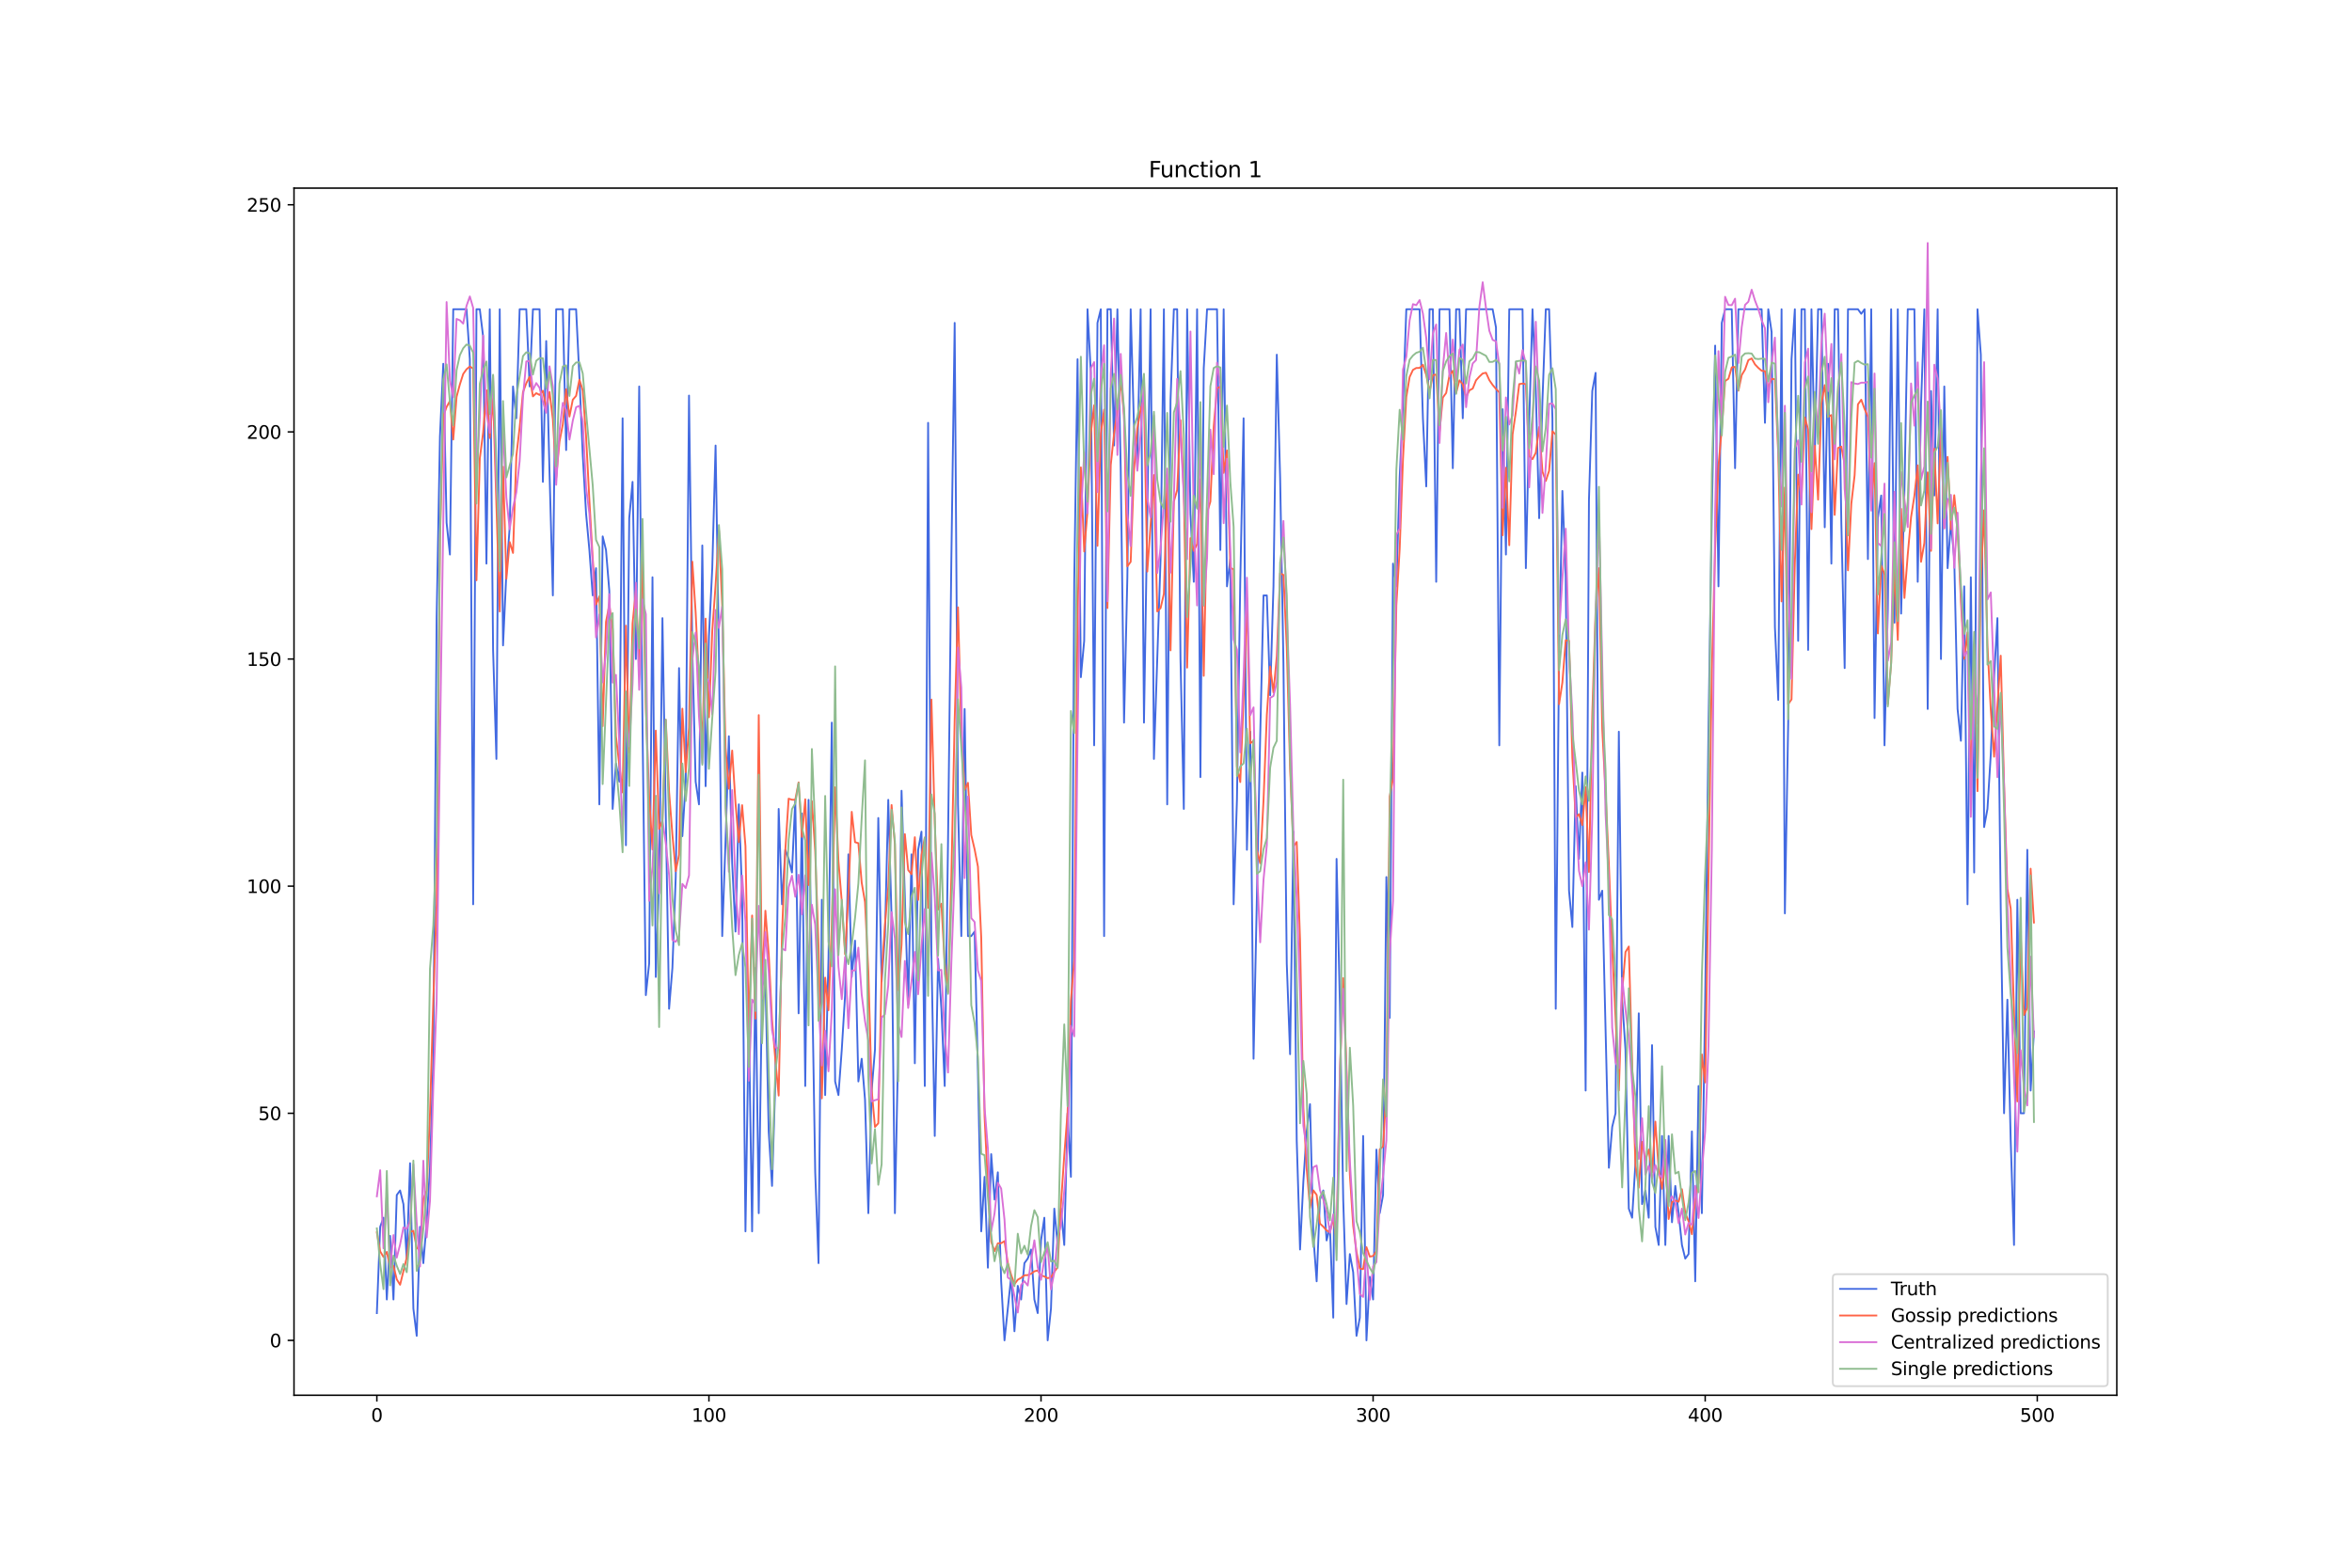 <?xml version="1.0" encoding="utf-8" standalone="no"?>
<!DOCTYPE svg PUBLIC "-//W3C//DTD SVG 1.1//EN"
  "http://www.w3.org/Graphics/SVG/1.1/DTD/svg11.dtd">
<svg xmlns:xlink="http://www.w3.org/1999/xlink" width="1296pt" height="864pt" viewBox="0 0 1296 864" xmlns="http://www.w3.org/2000/svg" version="1.1">
 <defs>
  <style type="text/css">*{stroke-linejoin: round; stroke-linecap: butt}</style>
 </defs>
 <g id="figure_1">
  <g id="patch_1">
   <path d="M 0 864 
L 1296 864 
L 1296 0 
L 0 0 
z
" style="fill: #ffffff"/>
  </g>
  <g id="axes_1">
   <g id="patch_2">
    <path d="M 162 768.96 
L 1166.4 768.96 
L 1166.4 103.68 
L 162 103.68 
z
" style="fill: #ffffff"/>
   </g>
   <g id="matplotlib.axis_1">
    <g id="xtick_1">
     <g id="line2d_1">
      <defs>
       <path id="m61a67d9313" d="M 0 0 
L 0 3.5 
" style="stroke: #000000; stroke-width: 0.8"/>
      </defs>
      <g>
       <use xlink:href="#m61a67d9313" x="207.655" y="768.96" style="stroke: #000000; stroke-width: 0.8"/>
      </g>
     </g>
     <g id="text_1">
      <!-- 0 -->
      <g transform="translate(204.473 783.558) scale(0.1 -0.1)">
       <defs>
        <path id="DejaVuSans-30" d="M 2034 4250 
Q 1547 4250 1301 3770 
Q 1056 3291 1056 2328 
Q 1056 1369 1301 889 
Q 1547 409 2034 409 
Q 2525 409 2770 889 
Q 3016 1369 3016 2328 
Q 3016 3291 2770 3770 
Q 2525 4250 2034 4250 
z
M 2034 4750 
Q 2819 4750 3233 4129 
Q 3647 3509 3647 2328 
Q 3647 1150 3233 529 
Q 2819 -91 2034 -91 
Q 1250 -91 836 529 
Q 422 1150 422 2328 
Q 422 3509 836 4129 
Q 1250 4750 2034 4750 
z
" transform="scale(0.016)"/>
       </defs>
       <use xlink:href="#DejaVuSans-30"/>
      </g>
     </g>
    </g>
    <g id="xtick_2">
     <g id="line2d_2">
      <g>
       <use xlink:href="#m61a67d9313" x="390.639" y="768.96" style="stroke: #000000; stroke-width: 0.8"/>
      </g>
     </g>
     <g id="text_2">
      <!-- 100 -->
      <g transform="translate(381.095 783.558) scale(0.1 -0.1)">
       <defs>
        <path id="DejaVuSans-31" d="M 794 531 
L 1825 531 
L 1825 4091 
L 703 3866 
L 703 4441 
L 1819 4666 
L 2450 4666 
L 2450 531 
L 3481 531 
L 3481 0 
L 794 0 
L 794 531 
z
" transform="scale(0.016)"/>
       </defs>
       <use xlink:href="#DejaVuSans-31"/>
       <use xlink:href="#DejaVuSans-30" x="63.623"/>
       <use xlink:href="#DejaVuSans-30" x="127.246"/>
      </g>
     </g>
    </g>
    <g id="xtick_3">
     <g id="line2d_3">
      <g>
       <use xlink:href="#m61a67d9313" x="573.623" y="768.96" style="stroke: #000000; stroke-width: 0.8"/>
      </g>
     </g>
     <g id="text_3">
      <!-- 200 -->
      <g transform="translate(564.079 783.558) scale(0.1 -0.1)">
       <defs>
        <path id="DejaVuSans-32" d="M 1228 531 
L 3431 531 
L 3431 0 
L 469 0 
L 469 531 
Q 828 903 1448 1529 
Q 2069 2156 2228 2338 
Q 2531 2678 2651 2914 
Q 2772 3150 2772 3378 
Q 2772 3750 2511 3984 
Q 2250 4219 1831 4219 
Q 1534 4219 1204 4116 
Q 875 4013 500 3803 
L 500 4441 
Q 881 4594 1212 4672 
Q 1544 4750 1819 4750 
Q 2544 4750 2975 4387 
Q 3406 4025 3406 3419 
Q 3406 3131 3298 2873 
Q 3191 2616 2906 2266 
Q 2828 2175 2409 1742 
Q 1991 1309 1228 531 
z
" transform="scale(0.016)"/>
       </defs>
       <use xlink:href="#DejaVuSans-32"/>
       <use xlink:href="#DejaVuSans-30" x="63.623"/>
       <use xlink:href="#DejaVuSans-30" x="127.246"/>
      </g>
     </g>
    </g>
    <g id="xtick_4">
     <g id="line2d_4">
      <g>
       <use xlink:href="#m61a67d9313" x="756.607" y="768.96" style="stroke: #000000; stroke-width: 0.8"/>
      </g>
     </g>
     <g id="text_4">
      <!-- 300 -->
      <g transform="translate(747.063 783.558) scale(0.1 -0.1)">
       <defs>
        <path id="DejaVuSans-33" d="M 2597 2516 
Q 3050 2419 3304 2112 
Q 3559 1806 3559 1356 
Q 3559 666 3084 287 
Q 2609 -91 1734 -91 
Q 1441 -91 1130 -33 
Q 819 25 488 141 
L 488 750 
Q 750 597 1062 519 
Q 1375 441 1716 441 
Q 2309 441 2620 675 
Q 2931 909 2931 1356 
Q 2931 1769 2642 2001 
Q 2353 2234 1838 2234 
L 1294 2234 
L 1294 2753 
L 1863 2753 
Q 2328 2753 2575 2939 
Q 2822 3125 2822 3475 
Q 2822 3834 2567 4026 
Q 2313 4219 1838 4219 
Q 1578 4219 1281 4162 
Q 984 4106 628 3988 
L 628 4550 
Q 988 4650 1302 4700 
Q 1616 4750 1894 4750 
Q 2613 4750 3031 4423 
Q 3450 4097 3450 3541 
Q 3450 3153 3228 2886 
Q 3006 2619 2597 2516 
z
" transform="scale(0.016)"/>
       </defs>
       <use xlink:href="#DejaVuSans-33"/>
       <use xlink:href="#DejaVuSans-30" x="63.623"/>
       <use xlink:href="#DejaVuSans-30" x="127.246"/>
      </g>
     </g>
    </g>
    <g id="xtick_5">
     <g id="line2d_5">
      <g>
       <use xlink:href="#m61a67d9313" x="939.591" y="768.96" style="stroke: #000000; stroke-width: 0.8"/>
      </g>
     </g>
     <g id="text_5">
      <!-- 400 -->
      <g transform="translate(930.047 783.558) scale(0.1 -0.1)">
       <defs>
        <path id="DejaVuSans-34" d="M 2419 4116 
L 825 1625 
L 2419 1625 
L 2419 4116 
z
M 2253 4666 
L 3047 4666 
L 3047 1625 
L 3713 1625 
L 3713 1100 
L 3047 1100 
L 3047 0 
L 2419 0 
L 2419 1100 
L 313 1100 
L 313 1709 
L 2253 4666 
z
" transform="scale(0.016)"/>
       </defs>
       <use xlink:href="#DejaVuSans-34"/>
       <use xlink:href="#DejaVuSans-30" x="63.623"/>
       <use xlink:href="#DejaVuSans-30" x="127.246"/>
      </g>
     </g>
    </g>
    <g id="xtick_6">
     <g id="line2d_6">
      <g>
       <use xlink:href="#m61a67d9313" x="1122.575" y="768.96" style="stroke: #000000; stroke-width: 0.8"/>
      </g>
     </g>
     <g id="text_6">
      <!-- 500 -->
      <g transform="translate(1113.032 783.558) scale(0.1 -0.1)">
       <defs>
        <path id="DejaVuSans-35" d="M 691 4666 
L 3169 4666 
L 3169 4134 
L 1269 4134 
L 1269 2991 
Q 1406 3038 1543 3061 
Q 1681 3084 1819 3084 
Q 2600 3084 3056 2656 
Q 3513 2228 3513 1497 
Q 3513 744 3044 326 
Q 2575 -91 1722 -91 
Q 1428 -91 1123 -41 
Q 819 9 494 109 
L 494 744 
Q 775 591 1075 516 
Q 1375 441 1709 441 
Q 2250 441 2565 725 
Q 2881 1009 2881 1497 
Q 2881 1984 2565 2268 
Q 2250 2553 1709 2553 
Q 1456 2553 1204 2497 
Q 953 2441 691 2322 
L 691 4666 
z
" transform="scale(0.016)"/>
       </defs>
       <use xlink:href="#DejaVuSans-35"/>
       <use xlink:href="#DejaVuSans-30" x="63.623"/>
       <use xlink:href="#DejaVuSans-30" x="127.246"/>
      </g>
     </g>
    </g>
   </g>
   <g id="matplotlib.axis_2">
    <g id="ytick_1">
     <g id="line2d_7">
      <defs>
       <path id="ma89ba8036a" d="M 0 0 
L -3.5 0 
" style="stroke: #000000; stroke-width: 0.8"/>
      </defs>
      <g>
       <use xlink:href="#ma89ba8036a" x="162" y="738.72" style="stroke: #000000; stroke-width: 0.8"/>
      </g>
     </g>
     <g id="text_7">
      <!-- 0 -->
      <g transform="translate(148.637 742.519) scale(0.1 -0.1)">
       <use xlink:href="#DejaVuSans-30"/>
      </g>
     </g>
    </g>
    <g id="ytick_2">
     <g id="line2d_8">
      <g>
       <use xlink:href="#ma89ba8036a" x="162" y="613.549" style="stroke: #000000; stroke-width: 0.8"/>
      </g>
     </g>
     <g id="text_8">
      <!-- 50 -->
      <g transform="translate(142.275 617.348) scale(0.1 -0.1)">
       <use xlink:href="#DejaVuSans-35"/>
       <use xlink:href="#DejaVuSans-30" x="63.623"/>
      </g>
     </g>
    </g>
    <g id="ytick_3">
     <g id="line2d_9">
      <g>
       <use xlink:href="#ma89ba8036a" x="162" y="488.378" style="stroke: #000000; stroke-width: 0.8"/>
      </g>
     </g>
     <g id="text_9">
      <!-- 100 -->
      <g transform="translate(135.912 492.177) scale(0.1 -0.1)">
       <use xlink:href="#DejaVuSans-31"/>
       <use xlink:href="#DejaVuSans-30" x="63.623"/>
       <use xlink:href="#DejaVuSans-30" x="127.246"/>
      </g>
     </g>
    </g>
    <g id="ytick_4">
     <g id="line2d_10">
      <g>
       <use xlink:href="#ma89ba8036a" x="162" y="363.207" style="stroke: #000000; stroke-width: 0.8"/>
      </g>
     </g>
     <g id="text_10">
      <!-- 150 -->
      <g transform="translate(135.912 367.006) scale(0.1 -0.1)">
       <use xlink:href="#DejaVuSans-31"/>
       <use xlink:href="#DejaVuSans-35" x="63.623"/>
       <use xlink:href="#DejaVuSans-30" x="127.246"/>
      </g>
     </g>
    </g>
    <g id="ytick_5">
     <g id="line2d_11">
      <g>
       <use xlink:href="#ma89ba8036a" x="162" y="238.036" style="stroke: #000000; stroke-width: 0.8"/>
      </g>
     </g>
     <g id="text_11">
      <!-- 200 -->
      <g transform="translate(135.912 241.835) scale(0.1 -0.1)">
       <use xlink:href="#DejaVuSans-32"/>
       <use xlink:href="#DejaVuSans-30" x="63.623"/>
       <use xlink:href="#DejaVuSans-30" x="127.246"/>
      </g>
     </g>
    </g>
    <g id="ytick_6">
     <g id="line2d_12">
      <g>
       <use xlink:href="#ma89ba8036a" x="162" y="112.865" style="stroke: #000000; stroke-width: 0.8"/>
      </g>
     </g>
     <g id="text_12">
      <!-- 250 -->
      <g transform="translate(135.912 116.664) scale(0.1 -0.1)">
       <use xlink:href="#DejaVuSans-32"/>
       <use xlink:href="#DejaVuSans-35" x="63.623"/>
       <use xlink:href="#DejaVuSans-30" x="127.246"/>
      </g>
     </g>
    </g>
   </g>
   <g id="line2d_13">
    <path d="M 207.655 723.699 
L 209.484 676.134 
L 211.314 671.128 
L 213.144 716.189 
L 214.974 681.141 
L 216.804 716.189 
L 218.634 658.611 
L 220.463 656.107 
L 222.293 663.617 
L 224.123 693.658 
L 225.953 641.087 
L 227.783 721.196 
L 229.613 736.217 
L 231.442 676.134 
L 233.272 696.162 
L 235.102 673.631 
L 236.932 643.59 
L 238.762 583.508 
L 240.592 340.676 
L 242.422 240.539 
L 244.251 200.484 
L 246.081 288.104 
L 247.911 305.628 
L 249.741 170.443 
L 257.06 170.443 
L 258.89 197.981 
L 260.72 498.392 
L 262.55 170.443 
L 264.38 170.443 
L 266.209 185.464 
L 268.039 310.635 
L 269.869 170.443 
L 271.699 358.2 
L 273.529 418.282 
L 275.359 170.443 
L 277.189 355.696 
L 279.018 315.642 
L 280.848 290.607 
L 282.678 213.001 
L 284.508 230.525 
L 286.338 170.443 
L 289.997 170.443 
L 291.827 213.001 
L 293.657 170.443 
L 297.317 170.443 
L 299.147 265.573 
L 300.976 187.967 
L 302.806 260.566 
L 304.636 328.159 
L 306.466 170.443 
L 310.126 170.443 
L 311.956 248.049 
L 313.785 170.443 
L 317.445 170.443 
L 319.275 207.995 
L 321.105 250.553 
L 322.935 283.097 
L 324.764 303.125 
L 326.594 328.159 
L 328.424 313.138 
L 330.254 443.316 
L 332.084 295.614 
L 333.914 303.125 
L 335.743 325.655 
L 337.573 445.82 
L 339.403 420.785 
L 341.233 430.799 
L 343.063 230.525 
L 344.893 465.847 
L 346.723 285.601 
L 348.552 265.573 
L 350.382 363.207 
L 352.212 213.001 
L 354.042 400.758 
L 355.872 548.46 
L 357.702 530.936 
L 359.531 318.145 
L 361.361 538.446 
L 363.191 485.874 
L 365.021 340.676 
L 368.681 555.97 
L 370.51 533.439 
L 372.34 483.371 
L 374.17 368.214 
L 376 460.84 
L 377.83 430.799 
L 379.66 218.008 
L 381.489 358.2 
L 383.319 430.799 
L 385.149 443.316 
L 386.979 300.621 
L 388.809 433.303 
L 390.639 350.69 
L 392.469 313.138 
L 394.298 245.546 
L 396.128 358.2 
L 397.958 515.915 
L 399.788 463.344 
L 401.618 405.765 
L 403.448 475.861 
L 405.277 513.412 
L 407.107 443.316 
L 408.937 493.385 
L 410.767 678.638 
L 412.597 560.977 
L 414.427 678.638 
L 416.256 533.439 
L 418.086 668.624 
L 419.916 543.453 
L 421.746 538.446 
L 423.576 623.563 
L 425.406 653.604 
L 427.236 596.025 
L 429.065 445.82 
L 430.895 498.392 
L 432.725 468.35 
L 434.555 473.357 
L 436.385 480.868 
L 438.215 440.813 
L 440.044 558.474 
L 441.874 448.323 
L 443.704 598.528 
L 445.534 440.813 
L 447.364 533.439 
L 449.194 646.093 
L 451.023 696.162 
L 452.853 495.888 
L 454.683 603.535 
L 456.513 528.433 
L 458.343 398.255 
L 460.173 596.025 
L 462.003 603.535 
L 463.832 578.501 
L 465.662 548.46 
L 467.492 470.854 
L 469.322 538.446 
L 471.152 518.419 
L 472.982 596.025 
L 474.811 583.508 
L 476.641 606.039 
L 478.471 668.624 
L 480.301 601.032 
L 482.131 578.501 
L 483.961 450.826 
L 485.79 540.95 
L 487.62 515.915 
L 489.45 440.813 
L 491.28 505.902 
L 493.11 668.624 
L 494.94 575.998 
L 496.77 435.806 
L 500.429 553.467 
L 502.259 470.854 
L 504.089 586.011 
L 505.919 468.35 
L 507.749 458.337 
L 509.578 598.528 
L 511.408 233.029 
L 513.238 525.929 
L 515.068 626.066 
L 516.898 528.433 
L 518.728 555.97 
L 520.557 598.528 
L 522.387 463.344 
L 524.217 308.131 
L 526.047 177.954 
L 527.877 443.316 
L 529.707 515.915 
L 531.536 390.744 
L 533.366 515.915 
L 535.196 515.915 
L 537.026 513.412 
L 538.856 591.018 
L 540.686 678.638 
L 542.516 648.597 
L 544.345 698.665 
L 546.175 636.08 
L 548.005 661.114 
L 549.835 646.093 
L 551.665 706.176 
L 553.495 738.72 
L 557.154 703.672 
L 558.984 733.713 
L 560.814 708.679 
L 562.644 716.189 
L 564.474 696.162 
L 566.303 693.658 
L 568.133 688.652 
L 569.963 716.189 
L 571.793 723.699 
L 573.623 683.645 
L 575.453 671.128 
L 577.283 738.72 
L 579.112 721.196 
L 580.942 666.121 
L 582.772 686.148 
L 584.602 666.121 
L 586.432 686.148 
L 588.262 613.549 
L 590.091 648.597 
L 591.921 320.649 
L 593.751 197.981 
L 595.581 373.22 
L 597.411 353.193 
L 599.241 170.443 
L 601.07 205.491 
L 602.9 410.772 
L 604.73 177.954 
L 606.56 170.443 
L 608.39 515.915 
L 610.22 170.443 
L 612.05 170.443 
L 613.879 245.546 
L 615.709 170.443 
L 617.539 258.063 
L 619.369 398.255 
L 621.199 318.145 
L 623.029 170.443 
L 624.858 235.532 
L 626.688 253.056 
L 628.518 170.443 
L 630.348 398.255 
L 634.008 170.443 
L 635.837 418.282 
L 639.497 308.131 
L 641.327 170.443 
L 643.157 443.316 
L 644.987 220.512 
L 646.817 170.443 
L 648.646 170.443 
L 650.476 363.207 
L 652.306 445.82 
L 654.136 170.443 
L 655.966 283.097 
L 657.796 320.649 
L 659.625 170.443 
L 661.455 428.296 
L 663.285 202.988 
L 665.115 170.443 
L 670.604 170.443 
L 672.434 303.125 
L 674.264 170.443 
L 676.094 323.152 
L 677.924 308.131 
L 679.754 498.392 
L 681.583 440.813 
L 683.413 320.649 
L 685.243 230.525 
L 687.073 468.35 
L 688.903 403.261 
L 690.733 583.508 
L 694.392 405.765 
L 696.222 328.159 
L 698.052 328.159 
L 699.882 383.234 
L 701.712 323.152 
L 703.542 195.477 
L 705.371 263.07 
L 707.201 365.71 
L 709.031 530.936 
L 710.861 581.004 
L 712.691 458.337 
L 714.521 628.569 
L 716.35 688.652 
L 718.18 651.1 
L 720.01 623.563 
L 721.84 608.542 
L 723.67 681.141 
L 725.5 706.176 
L 727.33 661.114 
L 729.159 656.107 
L 730.989 683.645 
L 732.819 676.134 
L 734.649 726.203 
L 736.479 473.357 
L 738.309 553.467 
L 740.138 661.114 
L 741.968 718.693 
L 743.798 691.155 
L 745.628 701.169 
L 747.458 736.217 
L 749.288 726.203 
L 751.117 626.066 
L 752.947 738.72 
L 754.777 703.672 
L 756.607 716.189 
L 758.437 633.576 
L 760.267 668.624 
L 762.097 658.611 
L 763.926 483.371 
L 765.756 560.977 
L 767.586 310.635 
L 769.416 323.152 
L 771.246 263.07 
L 773.076 223.015 
L 774.905 170.443 
L 782.225 170.443 
L 784.055 230.525 
L 785.884 268.077 
L 787.714 170.443 
L 789.544 170.443 
L 791.374 320.649 
L 793.204 170.443 
L 798.693 170.443 
L 800.523 258.063 
L 802.353 170.443 
L 804.183 170.443 
L 806.013 230.525 
L 807.843 170.443 
L 822.481 170.443 
L 824.311 180.457 
L 826.141 410.772 
L 827.971 225.519 
L 829.801 305.628 
L 831.63 170.443 
L 838.95 170.443 
L 840.78 313.138 
L 842.61 233.029 
L 844.439 170.443 
L 846.269 215.505 
L 848.099 285.601 
L 849.929 220.512 
L 851.759 170.443 
L 853.589 170.443 
L 855.418 230.525 
L 857.248 555.97 
L 859.078 360.703 
L 860.908 270.58 
L 862.738 318.145 
L 864.568 490.881 
L 866.397 510.909 
L 868.227 433.303 
L 870.057 473.357 
L 871.887 425.792 
L 873.717 601.032 
L 875.547 275.587 
L 877.377 215.505 
L 879.206 205.491 
L 881.036 495.888 
L 882.866 490.881 
L 886.526 643.59 
L 888.356 621.059 
L 890.185 613.549 
L 892.015 403.261 
L 893.845 550.963 
L 895.675 578.501 
L 897.505 666.121 
L 899.335 671.128 
L 901.164 641.087 
L 902.994 558.474 
L 904.824 663.617 
L 906.654 656.107 
L 908.484 671.128 
L 910.314 575.998 
L 912.144 676.134 
L 913.973 686.148 
L 915.803 626.066 
L 917.633 686.148 
L 919.463 626.066 
L 921.293 673.631 
L 923.123 653.604 
L 924.952 668.624 
L 926.782 686.148 
L 928.612 693.658 
L 930.442 691.155 
L 932.272 623.563 
L 934.102 706.176 
L 935.931 598.528 
L 937.761 668.624 
L 939.591 550.963 
L 941.421 400.758 
L 943.251 283.097 
L 945.081 190.471 
L 946.911 323.152 
L 948.74 177.954 
L 950.57 170.443 
L 954.23 170.443 
L 956.06 258.063 
L 957.89 170.443 
L 970.698 170.443 
L 972.528 233.029 
L 974.358 170.443 
L 976.188 182.96 
L 978.018 345.683 
L 979.848 385.738 
L 981.678 170.443 
L 983.507 503.398 
L 985.337 398.255 
L 987.167 197.981 
L 988.997 170.443 
L 990.827 353.193 
L 992.657 170.443 
L 994.486 170.443 
L 996.316 358.2 
L 998.146 170.443 
L 999.976 250.553 
L 1001.806 170.443 
L 1003.636 170.443 
L 1005.465 290.607 
L 1007.295 200.484 
L 1009.125 310.635 
L 1010.955 170.443 
L 1012.785 170.443 
L 1014.615 288.104 
L 1016.444 368.214 
L 1018.274 170.443 
L 1023.764 170.443 
L 1025.594 172.947 
L 1027.424 170.443 
L 1029.253 308.131 
L 1031.083 170.443 
L 1032.913 395.751 
L 1034.743 285.601 
L 1036.573 273.084 
L 1038.403 410.772 
L 1040.232 335.669 
L 1042.062 170.443 
L 1043.892 343.179 
L 1045.722 170.443 
L 1047.552 338.173 
L 1049.382 270.58 
L 1051.211 170.443 
L 1054.871 170.443 
L 1056.701 320.649 
L 1058.531 223.015 
L 1060.361 170.443 
L 1062.191 390.744 
L 1064.02 215.505 
L 1065.85 273.084 
L 1067.68 170.443 
L 1069.51 363.207 
L 1071.34 213.001 
L 1073.17 313.138 
L 1074.999 288.104 
L 1076.829 308.131 
L 1078.659 390.744 
L 1080.489 408.268 
L 1082.319 323.152 
L 1084.149 498.392 
L 1085.978 318.145 
L 1087.808 480.868 
L 1089.638 170.443 
L 1091.468 195.477 
L 1093.298 455.833 
L 1095.128 445.82 
L 1096.958 415.779 
L 1098.787 373.22 
L 1100.617 340.676 
L 1102.447 500.895 
L 1104.277 613.549 
L 1106.107 550.963 
L 1107.937 628.569 
L 1109.766 686.148 
L 1111.596 495.888 
L 1113.426 613.549 
L 1115.256 613.549 
L 1117.086 468.35 
L 1118.916 601.032 
L 1120.745 568.487 
L 1120.745 568.487 
" clip-path="url(#p252e099caf)" style="fill: none; stroke: #4169e1; stroke-linecap: square"/>
   </g>
   <g id="line2d_14">
    <path d="M 207.655 679.171 
L 209.484 689.673 
L 211.314 692.744 
L 213.144 689.975 
L 214.974 698.419 
L 216.804 697.639 
L 218.634 705.115 
L 220.463 708.072 
L 224.123 693.084 
L 225.953 678.99 
L 227.783 678.315 
L 229.613 687.588 
L 231.442 689.315 
L 233.272 660.613 
L 235.102 656.217 
L 236.932 613.489 
L 238.762 551.025 
L 240.592 498.273 
L 242.422 298.172 
L 244.251 229.333 
L 246.081 224.286 
L 247.911 220.97 
L 249.741 242.23 
L 251.571 218.699 
L 253.401 211.847 
L 255.23 206.106 
L 257.06 203.526 
L 258.89 201.982 
L 260.72 203.144 
L 262.55 319.818 
L 264.38 252.663 
L 266.209 238.466 
L 268.039 215.094 
L 269.869 241.412 
L 271.699 219.324 
L 275.359 337.013 
L 277.189 257.206 
L 279.018 319.022 
L 280.848 298.738 
L 282.678 304.747 
L 284.508 251.381 
L 286.338 235.543 
L 288.168 216.156 
L 289.997 211.173 
L 291.827 207.705 
L 293.657 218.454 
L 295.487 216.684 
L 297.317 217.661 
L 299.147 215.335 
L 300.976 224.686 
L 302.806 216.006 
L 304.636 231.074 
L 306.466 263.132 
L 308.296 243.36 
L 310.126 233.835 
L 311.956 214.504 
L 313.785 229.571 
L 315.615 220.307 
L 317.445 218.168 
L 319.275 209.277 
L 321.105 215.172 
L 322.935 240.391 
L 324.764 275.662 
L 326.594 307.749 
L 328.424 333.171 
L 330.254 328.642 
L 332.084 400.202 
L 333.914 342.717 
L 335.743 333.343 
L 337.573 346.595 
L 339.403 405.768 
L 343.063 436.732 
L 344.893 344.82 
L 346.723 414.893 
L 348.552 343.677 
L 350.382 325.488 
L 352.212 364.67 
L 354.042 306.772 
L 355.872 390.684 
L 357.702 439.315 
L 359.531 468.168 
L 361.361 402.658 
L 363.191 456.899 
L 365.021 452.175 
L 366.851 396.698 
L 368.681 436.556 
L 370.51 460.048 
L 372.34 480.129 
L 374.17 471.113 
L 376 390.572 
L 377.83 425.537 
L 379.66 400.952 
L 381.489 309.548 
L 383.319 337.559 
L 385.149 375.942 
L 386.979 411.205 
L 388.809 340.946 
L 390.639 395.313 
L 392.469 347.763 
L 394.298 322.474 
L 396.128 292.473 
L 397.958 333.685 
L 399.788 412.021 
L 401.618 434.685 
L 403.448 413.651 
L 405.277 442.568 
L 407.107 464.1 
L 408.937 443.757 
L 410.767 466.361 
L 412.597 568.499 
L 414.427 504.563 
L 416.256 561.409 
L 418.086 394.111 
L 419.916 543.522 
L 421.746 501.924 
L 423.576 525.763 
L 425.406 561.756 
L 427.236 584.219 
L 429.065 603.807 
L 430.895 514.887 
L 432.725 468.595 
L 434.555 440.171 
L 436.385 440.752 
L 438.215 440.805 
L 440.044 431.2 
L 441.874 461.22 
L 443.704 440.503 
L 445.534 487.768 
L 447.364 441.561 
L 449.194 469.076 
L 451.023 521.129 
L 452.853 605.347 
L 454.683 538.795 
L 456.513 556.795 
L 458.343 509.409 
L 460.173 433.898 
L 462.003 474.659 
L 463.832 496.894 
L 465.662 525.936 
L 467.492 492.939 
L 469.322 447.433 
L 471.152 464.16 
L 472.982 464.704 
L 474.811 486.468 
L 476.641 497.128 
L 478.471 535.342 
L 480.301 600.651 
L 482.131 621.075 
L 483.961 619.078 
L 485.79 537.613 
L 487.62 509.554 
L 489.45 488.935 
L 491.28 443.661 
L 493.11 465.402 
L 494.94 545.783 
L 496.77 520.545 
L 498.599 459.716 
L 500.429 479.52 
L 502.259 481.808 
L 504.089 461.421 
L 505.919 495.958 
L 507.749 471.207 
L 509.578 461.629 
L 511.408 500.352 
L 513.238 385.544 
L 515.068 453.488 
L 516.898 501.31 
L 518.728 498.057 
L 520.557 531.03 
L 522.387 546.816 
L 524.217 482.979 
L 526.047 396.62 
L 527.877 334.72 
L 529.707 403.631 
L 531.536 435.351 
L 533.366 431.451 
L 535.196 460.201 
L 537.026 468.045 
L 538.856 477.595 
L 540.686 516.871 
L 542.516 615.306 
L 544.345 653.793 
L 546.175 684.348 
L 548.005 689.517 
L 549.835 685.234 
L 551.665 685.15 
L 553.495 684.03 
L 555.324 695.945 
L 557.154 702.606 
L 558.984 707.731 
L 560.814 705.287 
L 562.644 704.249 
L 564.474 702.85 
L 566.303 702.75 
L 568.133 702.005 
L 569.963 700.662 
L 571.793 700.212 
L 573.623 702.909 
L 575.453 703.494 
L 577.283 704.451 
L 579.112 703.961 
L 580.942 701.003 
L 582.772 698.324 
L 584.602 663.648 
L 586.432 636.851 
L 588.262 612.987 
L 590.091 551.52 
L 591.921 529.214 
L 593.751 340.062 
L 595.581 257.589 
L 597.411 303.963 
L 599.241 281.69 
L 601.07 238.697 
L 602.9 223.35 
L 604.73 300.828 
L 606.56 238.752 
L 608.39 225.72 
L 610.22 335.13 
L 612.05 256.239 
L 613.879 238.924 
L 615.709 226.412 
L 617.539 210.16 
L 619.369 228.635 
L 621.199 312.11 
L 623.029 309.637 
L 624.858 259.208 
L 626.688 236.105 
L 628.518 225.667 
L 630.348 219.63 
L 632.178 315.012 
L 634.008 289.223 
L 635.837 261.816 
L 637.667 336.984 
L 639.497 335.162 
L 641.327 327.245 
L 643.157 264.144 
L 644.987 358.438 
L 646.817 276.376 
L 648.646 270.051 
L 650.476 231.632 
L 652.306 271.361 
L 654.136 367.953 
L 655.966 296.586 
L 657.796 303.592 
L 659.625 299.883 
L 661.455 264.066 
L 663.285 372.471 
L 665.115 282.623 
L 666.945 276.433 
L 668.775 235.07 
L 670.604 213.994 
L 672.434 213.114 
L 674.264 260.636 
L 676.094 248.237 
L 677.924 312.973 
L 679.754 313.774 
L 681.583 422.548 
L 683.413 431.019 
L 685.243 385.433 
L 687.073 329.587 
L 688.903 409.693 
L 690.733 408.301 
L 692.563 468.356 
L 694.392 475.788 
L 696.222 441.215 
L 698.052 394.061 
L 699.882 367.326 
L 701.712 381.626 
L 703.542 361.671 
L 705.371 315.95 
L 707.201 316.849 
L 709.031 356.557 
L 710.861 423.239 
L 712.691 466.56 
L 714.521 464.055 
L 716.35 518.182 
L 718.18 610.435 
L 720.01 644.137 
L 721.84 665.75 
L 723.67 656.018 
L 725.5 658.552 
L 727.33 674.352 
L 729.159 676.055 
L 730.989 678.142 
L 732.819 679.116 
L 734.649 671.616 
L 736.479 683.85 
L 738.309 591.906 
L 740.138 539.068 
L 741.968 589.173 
L 743.798 647.477 
L 745.628 675.525 
L 747.458 689.861 
L 749.288 699.148 
L 751.117 699.472 
L 752.947 687.34 
L 754.777 692.543 
L 756.607 692.227 
L 758.437 689.541 
L 760.267 633.482 
L 762.097 631.808 
L 763.926 601.767 
L 765.756 438.978 
L 767.586 429.107 
L 769.416 333.517 
L 771.246 302.605 
L 773.076 252.937 
L 774.905 218.723 
L 776.735 207.776 
L 778.565 203.854 
L 780.395 202.811 
L 782.225 202.775 
L 784.055 201.043 
L 785.884 206.631 
L 787.714 215.884 
L 789.544 206.735 
L 791.374 206.421 
L 793.204 237.937 
L 795.034 219.103 
L 796.864 216.594 
L 798.693 206.721 
L 800.523 204.344 
L 802.353 216.619 
L 804.183 209.584 
L 806.013 211.763 
L 807.843 219.024 
L 809.672 215.116 
L 811.502 214.143 
L 813.332 209.585 
L 815.162 207.553 
L 816.992 205.827 
L 818.822 205.419 
L 820.651 209.513 
L 822.481 212.16 
L 824.311 214.345 
L 826.141 216.297 
L 827.971 295.019 
L 829.801 257.771 
L 831.63 300.492 
L 833.46 239.444 
L 835.29 226.76 
L 837.12 211.689 
L 838.95 211.378 
L 840.78 211.714 
L 842.61 251.304 
L 844.439 253.047 
L 846.269 249.467 
L 848.099 235.345 
L 849.929 259.96 
L 851.759 265.073 
L 853.589 259.512 
L 855.418 237.659 
L 857.248 239.596 
L 859.078 388.094 
L 860.908 376.12 
L 862.738 352.854 
L 864.568 353.191 
L 866.397 417.616 
L 868.227 450.478 
L 870.057 448.715 
L 871.887 454.715 
L 873.717 433.781 
L 875.547 480.578 
L 877.377 393.278 
L 879.206 336.62 
L 881.036 313.144 
L 882.866 401.685 
L 884.696 436.69 
L 886.526 476.605 
L 888.356 522.49 
L 890.185 560.453 
L 892.015 600.997 
L 893.845 546.566 
L 895.675 524.686 
L 897.505 521.655 
L 899.335 585.736 
L 901.164 641.981 
L 902.994 654.564 
L 904.824 629.324 
L 906.654 639.504 
L 908.484 633.554 
L 910.314 646.2 
L 912.144 618.152 
L 913.973 644.662 
L 915.803 655.165 
L 917.633 638.696 
L 919.463 671.845 
L 921.293 662.471 
L 923.123 661.663 
L 924.952 662.316 
L 926.782 655.415 
L 928.612 668.561 
L 930.442 673.071 
L 932.272 680.203 
L 934.102 661.071 
L 935.931 651.955 
L 937.761 581.132 
L 939.591 596.584 
L 943.251 369.55 
L 945.081 302.17 
L 946.911 256.903 
L 948.74 236.082 
L 950.57 210.006 
L 952.4 208.732 
L 954.23 202.462 
L 956.06 202.177 
L 957.89 215.345 
L 959.719 206.711 
L 961.549 203.674 
L 963.379 198.465 
L 965.209 197.542 
L 967.039 200.831 
L 968.869 202.756 
L 970.698 204.323 
L 972.528 204.565 
L 974.358 213.736 
L 976.188 208.738 
L 978.018 209.04 
L 979.848 250.109 
L 981.678 331.455 
L 983.507 268.667 
L 985.337 388.076 
L 987.167 385.463 
L 988.997 310.271 
L 990.827 261.575 
L 992.657 274.43 
L 994.486 230.047 
L 996.316 236.659 
L 998.146 291.624 
L 999.976 245.653 
L 1001.806 275.362 
L 1003.636 222.173 
L 1005.465 212.253 
L 1007.295 229.658 
L 1009.125 228.755 
L 1010.955 283.771 
L 1012.785 246.88 
L 1014.615 246.121 
L 1016.444 256.046 
L 1018.274 314.317 
L 1020.104 277.721 
L 1021.934 261.918 
L 1023.764 222.846 
L 1025.594 220.296 
L 1027.424 225.37 
L 1029.253 229.676 
L 1031.083 276.833 
L 1032.913 255.237 
L 1034.743 349.13 
L 1036.573 311.67 
L 1038.403 316.498 
L 1040.232 388.081 
L 1042.062 365.222 
L 1043.892 312.873 
L 1045.722 352.689 
L 1047.552 280.436 
L 1049.382 329.549 
L 1051.211 305.642 
L 1053.041 285.029 
L 1054.871 273.216 
L 1056.701 256.463 
L 1058.531 309.628 
L 1060.361 299.233 
L 1062.191 260.332 
L 1064.02 303.611 
L 1065.85 247.309 
L 1067.68 288.445 
L 1069.51 235.743 
L 1071.34 291.04 
L 1073.17 251.803 
L 1074.999 291.726 
L 1076.829 272.92 
L 1078.659 290.594 
L 1080.489 331.274 
L 1082.319 363.103 
L 1084.149 348.52 
L 1085.978 434.349 
L 1087.808 355.192 
L 1089.638 436.056 
L 1091.468 319.56 
L 1093.298 281.2 
L 1095.128 355.701 
L 1096.958 391.118 
L 1098.787 417.046 
L 1102.447 361.372 
L 1104.277 432.296 
L 1106.107 489.801 
L 1107.937 500.768 
L 1109.766 557.65 
L 1111.596 607.015 
L 1113.426 515.429 
L 1115.256 559.389 
L 1117.086 555.339 
L 1118.916 478.76 
L 1120.745 508.439 
L 1120.745 508.439 
" clip-path="url(#p252e099caf)" style="fill: none; stroke: #ff6347; stroke-linecap: square"/>
   </g>
   <g id="line2d_15">
    <path d="M 207.655 659.343 
L 209.484 644.934 
L 211.314 687.991 
L 213.144 657.9 
L 214.974 698.74 
L 216.804 680.697 
L 218.634 693.111 
L 220.463 685.867 
L 222.293 676.441 
L 224.123 677.305 
L 225.953 673.128 
L 227.783 641.698 
L 229.613 674.015 
L 231.442 698.016 
L 233.272 639.718 
L 235.102 681.99 
L 236.932 661.887 
L 238.762 598.879 
L 240.592 551.571 
L 242.422 409.013 
L 246.081 166.462 
L 247.911 209.684 
L 249.741 218.961 
L 251.571 175.749 
L 253.401 176.52 
L 255.23 178.347 
L 257.06 168.561 
L 258.89 163.374 
L 260.72 169.678 
L 262.55 263.659 
L 264.38 230.5 
L 266.209 184.956 
L 268.039 227.968 
L 269.869 238.515 
L 271.699 207.102 
L 273.529 266.867 
L 275.359 296.908 
L 277.189 235.814 
L 279.018 274.266 
L 280.848 291.675 
L 282.678 279.706 
L 284.508 271.303 
L 286.338 254.101 
L 288.168 218.97 
L 289.997 199.206 
L 291.827 198.869 
L 293.657 214.871 
L 295.487 211.11 
L 297.317 213.727 
L 299.147 221.301 
L 300.976 227.468 
L 302.806 201.919 
L 304.636 213.072 
L 306.466 267.191 
L 308.296 237.24 
L 310.126 222.028 
L 311.956 225.995 
L 313.785 242.259 
L 315.615 231.829 
L 317.445 224.437 
L 319.275 223.644 
L 321.105 232.19 
L 322.935 268.608 
L 324.764 283.001 
L 326.594 310.596 
L 328.424 351.324 
L 330.254 338.627 
L 332.084 376.102 
L 333.914 359.412 
L 335.743 327.447 
L 337.573 376.225 
L 339.403 371.934 
L 341.233 409.21 
L 343.063 460.843 
L 344.893 393.416 
L 346.723 411.398 
L 348.552 376.889 
L 350.382 321.177 
L 352.212 380.168 
L 354.042 330.395 
L 355.872 338.518 
L 357.702 496.499 
L 359.531 477.706 
L 361.361 438.688 
L 363.191 492.353 
L 365.021 452.097 
L 366.851 464.699 
L 368.681 482.349 
L 370.51 518.011 
L 372.34 519.09 
L 374.17 515.717 
L 376 487.129 
L 377.83 489.401 
L 379.66 482.471 
L 381.489 363.816 
L 383.319 348.563 
L 385.149 394.756 
L 386.979 420.511 
L 388.809 372.868 
L 390.639 375.811 
L 392.469 393.783 
L 394.298 336.181 
L 396.128 346.107 
L 397.958 334.277 
L 399.788 443.697 
L 401.618 480.43 
L 403.448 435.451 
L 405.277 488.452 
L 407.107 514.842 
L 408.937 482.51 
L 410.767 508.008 
L 412.597 595.658 
L 414.427 550.891 
L 416.256 553.784 
L 418.086 499.256 
L 419.916 550.535 
L 421.746 513.721 
L 423.576 535.712 
L 425.406 567.679 
L 427.236 577.239 
L 429.065 577.912 
L 430.895 522.713 
L 432.725 523.781 
L 434.555 488.976 
L 436.385 482.6 
L 438.215 494.21 
L 440.044 482.127 
L 441.874 503.926 
L 443.704 482.398 
L 445.534 532.523 
L 447.364 498.641 
L 449.194 509.596 
L 451.023 552.011 
L 452.853 587.221 
L 454.683 568.149 
L 456.513 590.426 
L 458.343 557.112 
L 460.173 490.093 
L 462.003 532.75 
L 463.832 550.679 
L 465.662 527.426 
L 467.492 566.69 
L 469.322 534.895 
L 471.152 534.809 
L 472.982 522.289 
L 474.811 548.119 
L 476.641 562.771 
L 478.471 573.431 
L 480.301 606.998 
L 482.131 606.341 
L 483.961 605.846 
L 485.79 560.799 
L 487.62 558.989 
L 489.45 543.068 
L 491.28 502.715 
L 493.11 517.136 
L 494.94 564.781 
L 496.77 571.541 
L 498.599 529.612 
L 500.429 555.531 
L 502.259 540.863 
L 504.089 524.683 
L 505.919 547.959 
L 507.749 521.107 
L 509.578 500.993 
L 511.408 537.699 
L 513.238 469.995 
L 515.068 494.618 
L 516.898 534.797 
L 518.728 534.531 
L 520.557 570.485 
L 522.387 591.12 
L 524.217 530.512 
L 526.047 481.913 
L 527.877 356.851 
L 529.707 378.987 
L 531.536 483.976 
L 533.366 438.998 
L 535.196 506.007 
L 537.026 508.132 
L 538.856 534.871 
L 540.686 540.651 
L 542.516 610.366 
L 544.345 632.975 
L 546.175 678.581 
L 548.005 668.806 
L 549.835 651.846 
L 551.665 655.038 
L 553.495 672.135 
L 555.324 704.086 
L 557.154 705.344 
L 560.814 723.374 
L 562.644 708.196 
L 564.474 706.09 
L 566.303 708.5 
L 568.133 694.762 
L 569.963 683.57 
L 571.793 698.308 
L 573.623 705.323 
L 575.453 694.198 
L 577.283 687.051 
L 579.112 710.603 
L 580.942 701.277 
L 582.772 681.807 
L 584.602 675.295 
L 586.432 656.519 
L 588.262 632.128 
L 590.091 565.319 
L 591.921 571.15 
L 593.751 405.912 
L 595.581 285.74 
L 597.411 249.316 
L 599.241 282.89 
L 601.07 202.988 
L 602.9 199.564 
L 604.73 271.23 
L 606.56 207.306 
L 608.39 190.304 
L 610.22 331.382 
L 612.05 206.039 
L 613.879 175.565 
L 615.709 250.754 
L 617.539 195.049 
L 619.369 230.445 
L 621.199 282.877 
L 623.029 300.982 
L 624.858 235.188 
L 626.688 259.447 
L 628.518 239.374 
L 630.348 209.673 
L 632.178 274.64 
L 634.008 285.093 
L 635.837 229.025 
L 637.667 315.791 
L 639.497 302.348 
L 641.327 276.945 
L 643.157 258.221 
L 644.987 315.595 
L 646.817 274.927 
L 648.646 208.799 
L 650.476 238.203 
L 654.136 308.167 
L 655.966 182.736 
L 657.796 286.27 
L 659.625 333.683 
L 661.455 234.294 
L 663.285 333.664 
L 665.115 307.773 
L 666.945 236.777 
L 668.775 261.354 
L 670.604 199.851 
L 672.434 211.432 
L 674.264 288.329 
L 676.094 252.833 
L 679.754 352.415 
L 681.583 358.062 
L 683.413 414.693 
L 685.243 372.547 
L 687.073 318.383 
L 688.903 394.16 
L 690.733 389.848 
L 692.563 478.103 
L 694.392 519.337 
L 696.222 484.856 
L 698.052 465.715 
L 699.882 384.63 
L 701.712 383.572 
L 703.542 376.097 
L 705.371 317.905 
L 707.201 287.122 
L 709.031 335.767 
L 710.861 388.611 
L 712.691 458.365 
L 714.521 494.933 
L 716.35 546.735 
L 718.18 620.384 
L 720.01 633.036 
L 721.84 657.882 
L 723.67 643.28 
L 725.5 642.371 
L 727.33 655.94 
L 729.159 661.114 
L 730.989 667.804 
L 732.819 679.433 
L 734.649 669.279 
L 736.479 682.563 
L 738.309 589.64 
L 740.138 544.936 
L 743.798 639.999 
L 745.628 669.785 
L 747.458 692.828 
L 749.288 713.172 
L 751.117 714.808 
L 752.947 689.64 
L 754.777 716.35 
L 756.607 697.914 
L 758.437 695.582 
L 760.267 663.543 
L 762.097 648.094 
L 763.926 628.418 
L 765.756 525.424 
L 767.586 496.548 
L 769.416 294.709 
L 771.246 291.238 
L 773.076 203.628 
L 774.905 196.628 
L 776.735 176.518 
L 778.565 167.601 
L 780.395 168.192 
L 782.225 165.384 
L 784.055 172.856 
L 785.884 186.174 
L 787.714 208.986 
L 789.544 183.662 
L 791.374 178.841 
L 793.204 244.145 
L 795.034 203.008 
L 796.864 183.514 
L 798.693 207.552 
L 800.523 187.139 
L 802.353 210.083 
L 804.183 192.797 
L 806.013 189.872 
L 807.843 224.404 
L 809.672 208.007 
L 811.502 200.292 
L 813.332 198.45 
L 815.162 169.15 
L 816.992 155.562 
L 818.822 169.935 
L 820.651 182.286 
L 822.481 187.302 
L 824.311 188.172 
L 826.141 201.193 
L 827.971 279.837 
L 829.801 219.047 
L 831.63 233.949 
L 833.46 228.899 
L 835.29 199.386 
L 837.12 205.867 
L 838.95 192.992 
L 840.78 200.418 
L 842.61 268.601 
L 844.439 237.137 
L 846.269 177.331 
L 848.099 227.657 
L 849.929 282.69 
L 851.759 256.651 
L 853.589 222.558 
L 855.418 222.396 
L 857.248 225.478 
L 859.078 349.345 
L 860.908 318.888 
L 862.738 291.396 
L 864.568 360.679 
L 866.397 393.029 
L 868.227 447.46 
L 870.057 480.011 
L 871.887 488.381 
L 873.717 475.275 
L 875.547 512.341 
L 877.377 450.348 
L 879.206 339.925 
L 881.036 283.544 
L 884.696 448.497 
L 886.526 486.722 
L 888.356 566.387 
L 890.185 585.523 
L 892.015 588.862 
L 893.845 538.96 
L 895.675 556.379 
L 897.505 571.407 
L 899.335 597.521 
L 901.164 629.838 
L 902.994 638.737 
L 904.824 616.26 
L 906.654 647.341 
L 908.484 642.528 
L 910.314 649.637 
L 912.144 642.117 
L 913.973 647.352 
L 915.803 648.897 
L 917.633 628.213 
L 919.463 662.46 
L 921.293 659.323 
L 923.123 662.82 
L 924.952 674.122 
L 926.782 666.099 
L 928.612 680.382 
L 930.442 673.918 
L 932.272 675.001 
L 934.102 653.551 
L 935.931 671.291 
L 937.761 645.816 
L 939.591 623.534 
L 941.421 576.159 
L 943.251 468.203 
L 945.081 281.008 
L 946.911 193.539 
L 948.74 233.084 
L 950.57 163.564 
L 952.4 168.092 
L 954.23 168.195 
L 956.06 164.621 
L 957.89 200.074 
L 959.719 180.335 
L 961.549 168.037 
L 963.379 166.281 
L 965.209 159.681 
L 967.039 165.637 
L 968.869 170.366 
L 970.698 176.46 
L 972.528 180.913 
L 974.358 221.676 
L 976.188 200.587 
L 978.018 186.077 
L 979.848 248.322 
L 981.678 279.142 
L 983.507 223.622 
L 985.337 323.284 
L 987.167 374.143 
L 988.997 247.165 
L 990.827 242.725 
L 992.657 278.079 
L 994.486 199.781 
L 996.316 192.157 
L 998.146 282.299 
L 999.976 218.614 
L 1001.806 236.413 
L 1003.636 188.879 
L 1005.465 172.884 
L 1007.295 215.576 
L 1009.125 189.579 
L 1010.955 253.177 
L 1012.785 216.182 
L 1014.615 195.123 
L 1016.444 269.574 
L 1018.274 290.033 
L 1020.104 210.608 
L 1021.934 211.358 
L 1023.764 211.661 
L 1025.594 210.901 
L 1027.424 210.912 
L 1029.253 210.431 
L 1031.083 281.447 
L 1032.913 205.849 
L 1034.743 299.244 
L 1036.573 300.89 
L 1038.403 266.537 
L 1040.232 364.167 
L 1042.062 354.152 
L 1043.892 271.05 
L 1045.722 336.365 
L 1047.552 260.158 
L 1051.211 290.492 
L 1053.041 211.346 
L 1054.871 234.612 
L 1056.701 199.727 
L 1058.531 264.312 
L 1060.361 257.055 
L 1062.191 133.92 
L 1064.02 302.398 
L 1065.85 201.001 
L 1067.68 208.532 
L 1069.51 237.393 
L 1071.34 291.226 
L 1073.17 275.826 
L 1074.999 272.736 
L 1076.829 312.929 
L 1078.659 282.549 
L 1080.489 326.619 
L 1082.319 361.406 
L 1084.149 358.861 
L 1085.978 450.182 
L 1087.808 367.71 
L 1089.638 398.93 
L 1091.468 263.615 
L 1093.298 199.582 
L 1095.128 330.418 
L 1096.958 326.507 
L 1100.617 428.342 
L 1102.447 386.381 
L 1104.277 432.85 
L 1106.107 498.116 
L 1107.937 539.324 
L 1109.766 594.158 
L 1111.596 634.698 
L 1113.426 578.808 
L 1115.256 598.918 
L 1117.086 609.228 
L 1118.916 527.24 
L 1120.745 571.559 
L 1120.745 571.559 
" clip-path="url(#p252e099caf)" style="fill: none; stroke: #da70d6; stroke-linecap: square"/>
   </g>
   <g id="line2d_16">
    <path d="M 207.655 676.988 
L 209.484 696.612 
L 211.314 710.453 
L 213.144 645.35 
L 214.974 708.428 
L 216.804 691.982 
L 218.634 697.598 
L 220.463 702.165 
L 222.293 696.669 
L 224.123 701.165 
L 225.953 680.805 
L 227.783 639.653 
L 229.613 700.453 
L 231.442 694.301 
L 233.272 677.273 
L 235.102 657.017 
L 236.932 533.907 
L 238.762 509.932 
L 240.592 461.002 
L 242.422 296.627 
L 244.251 209.217 
L 246.081 200.819 
L 247.911 221.418 
L 249.741 234.419 
L 251.571 204.019 
L 253.401 195.725 
L 255.23 191.936 
L 257.06 189.872 
L 258.89 190.535 
L 260.72 194.405 
L 262.55 277.531 
L 264.38 211.544 
L 266.209 203.923 
L 268.039 199.204 
L 269.869 228.152 
L 271.699 206.546 
L 273.529 254.434 
L 275.359 314.705 
L 277.189 221.035 
L 279.018 263.127 
L 282.678 250.059 
L 284.508 218.613 
L 288.168 196.254 
L 289.997 194.136 
L 291.827 194.754 
L 293.657 206.411 
L 295.487 198.805 
L 297.317 197.403 
L 299.147 197.449 
L 300.976 214.059 
L 302.806 205.011 
L 304.636 217.92 
L 306.466 256.978 
L 308.296 211.355 
L 310.126 201.958 
L 311.956 201.347 
L 313.785 218.211 
L 315.615 201.799 
L 317.445 199.766 
L 319.275 199.657 
L 321.105 205.814 
L 322.935 227.104 
L 326.594 267.401 
L 328.424 297.534 
L 330.254 301.544 
L 332.084 432.118 
L 335.743 342.206 
L 337.573 337.872 
L 339.403 421.89 
L 341.233 441.859 
L 343.063 469.717 
L 344.893 381.092 
L 346.723 433.184 
L 348.552 356.249 
L 350.382 335.854 
L 352.212 357.361 
L 354.042 285.976 
L 355.872 383.882 
L 357.702 464.341 
L 359.531 510.082 
L 361.361 438.633 
L 363.191 566.045 
L 365.021 452.582 
L 366.851 396.636 
L 368.681 451.039 
L 370.51 495.013 
L 372.34 512.798 
L 374.17 520.888 
L 376 420.804 
L 377.83 441.501 
L 379.66 423.042 
L 381.489 348.33 
L 383.319 354.386 
L 385.149 367.067 
L 386.979 421.477 
L 388.809 354.662 
L 390.639 423.723 
L 392.469 395.76 
L 394.298 370.074 
L 396.128 289.375 
L 397.958 313.729 
L 399.788 444.937 
L 401.618 474.917 
L 403.448 511.128 
L 405.277 537.43 
L 407.107 526.342 
L 408.937 519.789 
L 410.767 533.16 
L 412.597 588.029 
L 414.427 506.289 
L 416.256 557.199 
L 418.086 426.952 
L 419.916 574.985 
L 421.746 528.965 
L 423.576 590.509 
L 425.406 644.388 
L 427.236 590.569 
L 429.065 575.73 
L 430.895 524.349 
L 432.725 505.763 
L 434.555 463.074 
L 436.385 445.963 
L 438.215 442.707 
L 440.044 431.551 
L 441.874 456.189 
L 443.704 463.159 
L 445.534 565.131 
L 447.364 412.797 
L 449.194 456.273 
L 451.023 562.665 
L 452.853 552.719 
L 454.683 438.669 
L 456.513 518.791 
L 458.343 532.609 
L 460.173 367.256 
L 462.003 526.391 
L 463.832 495.906 
L 465.662 524.653 
L 467.492 531.395 
L 469.322 520.45 
L 471.152 505.832 
L 472.982 486.924 
L 474.811 450.953 
L 476.641 419.057 
L 478.471 593.737 
L 480.301 641.207 
L 482.131 622.279 
L 483.961 652.979 
L 485.79 641.716 
L 487.62 540.326 
L 489.45 509.174 
L 491.28 446.263 
L 493.11 463.547 
L 494.94 595.974 
L 496.77 445.015 
L 498.599 508.211 
L 500.429 514.831 
L 502.259 494.124 
L 504.089 489.257 
L 505.919 540.388 
L 507.749 484.033 
L 509.578 461.596 
L 511.408 548.862 
L 513.238 437.837 
L 515.068 448.556 
L 516.898 526.678 
L 518.728 465.226 
L 520.557 536.664 
L 522.387 547.789 
L 524.217 499.124 
L 526.047 457.887 
L 527.877 385.417 
L 529.707 411.992 
L 533.366 470.888 
L 535.196 553.956 
L 537.026 563.796 
L 538.856 582.533 
L 540.686 635.901 
L 542.516 636.669 
L 544.345 659.336 
L 546.175 680.324 
L 548.005 695.1 
L 549.835 686.207 
L 551.665 697.596 
L 553.495 701.722 
L 555.324 696.396 
L 557.154 704.819 
L 558.984 708.853 
L 560.814 679.938 
L 562.644 690.791 
L 564.474 686.558 
L 566.303 691.503 
L 568.133 675.77 
L 569.963 666.968 
L 571.793 670.761 
L 573.623 695.604 
L 575.453 690.285 
L 577.283 684.583 
L 579.112 695.216 
L 580.942 694.795 
L 582.772 698.754 
L 584.602 612.004 
L 586.432 564.563 
L 588.262 609.668 
L 590.091 391.849 
L 591.921 404.079 
L 593.751 289.197 
L 595.581 196.598 
L 597.411 256.366 
L 599.241 276.482 
L 601.07 217.557 
L 602.9 208.689 
L 604.73 254.212 
L 606.56 217.127 
L 608.39 200.548 
L 610.22 281.833 
L 612.05 213.981 
L 613.879 206.005 
L 615.709 225.703 
L 617.539 206.582 
L 619.369 224.796 
L 621.199 261.841 
L 623.029 273.308 
L 624.858 235.184 
L 626.688 229.663 
L 628.518 220.077 
L 630.348 206.01 
L 632.178 256.588 
L 634.008 249.262 
L 635.837 226.93 
L 637.667 264.329 
L 639.497 276.779 
L 641.327 280.191 
L 643.157 227.574 
L 644.987 287.485 
L 646.817 227.335 
L 648.646 221.628 
L 650.476 204.545 
L 652.306 239.571 
L 654.136 340.065 
L 655.966 312.472 
L 657.796 273.14 
L 659.625 280.341 
L 661.455 221.59 
L 663.285 333.682 
L 666.945 212.853 
L 668.775 202.819 
L 670.604 201.857 
L 672.434 202.533 
L 674.264 246.369 
L 676.094 223.5 
L 677.924 265.514 
L 679.754 290.399 
L 681.583 427.77 
L 683.413 422.406 
L 685.243 420.729 
L 687.073 401.61 
L 688.903 430.718 
L 690.733 407.661 
L 692.563 481.59 
L 694.392 480.141 
L 696.222 468.054 
L 698.052 461.955 
L 699.882 423.065 
L 701.712 412.11 
L 703.542 408.281 
L 705.371 310.12 
L 707.201 296.213 
L 709.031 328.06 
L 710.861 417.434 
L 712.691 471.501 
L 714.521 538.088 
L 716.35 619.084 
L 718.18 584.716 
L 720.01 602.703 
L 721.84 670.586 
L 723.67 687.247 
L 725.5 674.802 
L 727.33 659.698 
L 729.159 656.644 
L 730.989 663.695 
L 732.819 672.57 
L 734.649 649.031 
L 736.479 694.532 
L 738.309 617.551 
L 740.138 429.713 
L 741.968 645.43 
L 743.798 577.439 
L 745.628 609.315 
L 747.458 673.099 
L 749.288 679.088 
L 751.117 690.565 
L 752.947 694.863 
L 754.777 698.703 
L 756.607 701.907 
L 758.437 692.039 
L 760.267 649.535 
L 762.097 594.88 
L 763.926 615.35 
L 765.756 451.31 
L 767.586 373.577 
L 769.416 258.976 
L 771.246 225.834 
L 773.076 242.243 
L 774.905 207.186 
L 776.735 198.243 
L 778.565 195.944 
L 780.395 194.446 
L 782.225 193.849 
L 784.055 191.633 
L 785.884 204.348 
L 787.714 219.564 
L 789.544 198.354 
L 791.374 198.446 
L 793.204 234.372 
L 795.034 204.461 
L 796.864 199.169 
L 798.693 196.252 
L 800.523 194.858 
L 802.353 217.079 
L 804.183 197.251 
L 806.013 198.379 
L 807.843 211.359 
L 809.672 199.155 
L 811.502 197.501 
L 813.332 194.023 
L 815.162 194.148 
L 818.822 196.104 
L 820.651 199.489 
L 822.481 199.426 
L 824.311 198.392 
L 826.141 200.24 
L 827.971 248.265 
L 829.801 229.749 
L 831.63 265.299 
L 833.46 219.875 
L 835.29 199.184 
L 837.12 198.878 
L 838.95 198.702 
L 840.78 198.816 
L 842.61 247.081 
L 844.439 229.205 
L 846.269 201.986 
L 848.099 209.772 
L 849.929 248.804 
L 851.759 235.871 
L 853.589 206.577 
L 855.418 202.932 
L 857.248 214.493 
L 859.078 369.38 
L 860.908 349.903 
L 862.738 341.352 
L 864.568 355.129 
L 866.397 404.354 
L 868.227 419.51 
L 870.057 435.683 
L 871.887 443.351 
L 873.717 427.882 
L 875.547 441.381 
L 877.377 407.753 
L 879.206 341.678 
L 881.036 268.279 
L 882.866 385.522 
L 884.696 424.663 
L 886.526 504.297 
L 888.356 506.651 
L 890.185 539.16 
L 892.015 608.546 
L 893.845 654.417 
L 895.675 603.462 
L 897.505 544.657 
L 899.335 589.61 
L 901.164 604.351 
L 902.994 665.642 
L 904.824 684.169 
L 906.654 653.333 
L 908.484 609.692 
L 910.314 651.517 
L 912.144 657.532 
L 913.973 641.072 
L 915.803 587.643 
L 917.633 646.361 
L 919.463 664.754 
L 921.293 625.153 
L 923.123 646.801 
L 924.952 645.799 
L 926.782 659.742 
L 928.612 672.461 
L 930.442 662.733 
L 932.272 646.464 
L 934.102 645.34 
L 935.931 657.092 
L 937.761 537.703 
L 939.591 480.821 
L 941.421 438.017 
L 943.251 261.562 
L 945.081 195.894 
L 948.74 239.979 
L 950.57 204.985 
L 952.4 197.196 
L 954.23 196.475 
L 956.06 195.458 
L 957.89 215.044 
L 959.719 196.543 
L 961.549 194.798 
L 963.379 194.665 
L 965.209 194.847 
L 967.039 197.651 
L 968.869 197.897 
L 970.698 197.641 
L 972.528 197.789 
L 974.358 210.203 
L 976.188 199.821 
L 978.018 200.445 
L 979.848 243.261 
L 981.678 303.097 
L 983.507 227.514 
L 985.337 396.336 
L 987.167 334.101 
L 988.997 247.572 
L 990.827 218.117 
L 992.657 254.489 
L 994.486 214.68 
L 996.316 207.528 
L 998.146 259.789 
L 999.976 215.94 
L 1001.806 244.584 
L 1003.636 205.635 
L 1005.465 196.606 
L 1007.295 229.856 
L 1009.125 208.415 
L 1010.955 244.605 
L 1012.785 213.069 
L 1014.615 199.714 
L 1016.444 234.643 
L 1018.274 295.052 
L 1020.104 230.715 
L 1021.934 199.909 
L 1023.764 198.848 
L 1025.594 200.078 
L 1027.424 200.956 
L 1029.253 200.696 
L 1031.083 252.239 
L 1032.913 214.211 
L 1034.743 327.627 
L 1036.573 307.409 
L 1038.403 283.209 
L 1040.232 389.331 
L 1042.062 365.733 
L 1043.892 298.865 
L 1045.722 342.313 
L 1047.552 233.168 
L 1049.382 292.747 
L 1051.211 276.337 
L 1053.041 221.968 
L 1054.871 217.993 
L 1056.701 214.491 
L 1058.531 278.577 
L 1060.361 270.26 
L 1062.191 221.302 
L 1064.02 294.216 
L 1065.85 249.602 
L 1067.68 246.166 
L 1069.51 226.075 
L 1071.34 285.502 
L 1073.17 255.031 
L 1074.999 286.55 
L 1076.829 279.814 
L 1078.659 291.661 
L 1080.489 322.387 
L 1082.319 349.435 
L 1084.149 341.825 
L 1085.978 407.296 
L 1087.808 348.248 
L 1089.638 428.662 
L 1091.468 299.664 
L 1093.298 247.026 
L 1095.128 366.316 
L 1096.958 364.351 
L 1098.787 400.334 
L 1100.617 401.712 
L 1102.447 381.816 
L 1104.277 446.954 
L 1106.107 522.022 
L 1107.937 547.783 
L 1109.766 565.74 
L 1111.596 580.427 
L 1113.426 494.799 
L 1115.256 612.621 
L 1117.086 602.28 
L 1118.916 482.513 
L 1120.745 618.366 
L 1120.745 618.366 
" clip-path="url(#p252e099caf)" style="fill: none; stroke: #8fbc8f; stroke-linecap: square"/>
   </g>
   <g id="patch_3">
    <path d="M 162 768.96 
L 162 103.68 
" style="fill: none; stroke: #000000; stroke-width: 0.8; stroke-linejoin: miter; stroke-linecap: square"/>
   </g>
   <g id="patch_4">
    <path d="M 1166.4 768.96 
L 1166.4 103.68 
" style="fill: none; stroke: #000000; stroke-width: 0.8; stroke-linejoin: miter; stroke-linecap: square"/>
   </g>
   <g id="patch_5">
    <path d="M 162 768.96 
L 1166.4 768.96 
" style="fill: none; stroke: #000000; stroke-width: 0.8; stroke-linejoin: miter; stroke-linecap: square"/>
   </g>
   <g id="patch_6">
    <path d="M 162 103.68 
L 1166.4 103.68 
" style="fill: none; stroke: #000000; stroke-width: 0.8; stroke-linejoin: miter; stroke-linecap: square"/>
   </g>
   <g id="text_13">
    <!-- Function 1 -->
    <g transform="translate(632.958 97.68) scale(0.12 -0.12)">
     <defs>
      <path id="DejaVuSans-46" d="M 628 4666 
L 3309 4666 
L 3309 4134 
L 1259 4134 
L 1259 2759 
L 3109 2759 
L 3109 2228 
L 1259 2228 
L 1259 0 
L 628 0 
L 628 4666 
z
" transform="scale(0.016)"/>
      <path id="DejaVuSans-75" d="M 544 1381 
L 544 3500 
L 1119 3500 
L 1119 1403 
Q 1119 906 1312 657 
Q 1506 409 1894 409 
Q 2359 409 2629 706 
Q 2900 1003 2900 1516 
L 2900 3500 
L 3475 3500 
L 3475 0 
L 2900 0 
L 2900 538 
Q 2691 219 2414 64 
Q 2138 -91 1772 -91 
Q 1169 -91 856 284 
Q 544 659 544 1381 
z
M 1991 3584 
L 1991 3584 
z
" transform="scale(0.016)"/>
      <path id="DejaVuSans-6e" d="M 3513 2113 
L 3513 0 
L 2938 0 
L 2938 2094 
Q 2938 2591 2744 2837 
Q 2550 3084 2163 3084 
Q 1697 3084 1428 2787 
Q 1159 2491 1159 1978 
L 1159 0 
L 581 0 
L 581 3500 
L 1159 3500 
L 1159 2956 
Q 1366 3272 1645 3428 
Q 1925 3584 2291 3584 
Q 2894 3584 3203 3211 
Q 3513 2838 3513 2113 
z
" transform="scale(0.016)"/>
      <path id="DejaVuSans-63" d="M 3122 3366 
L 3122 2828 
Q 2878 2963 2633 3030 
Q 2388 3097 2138 3097 
Q 1578 3097 1268 2742 
Q 959 2388 959 1747 
Q 959 1106 1268 751 
Q 1578 397 2138 397 
Q 2388 397 2633 464 
Q 2878 531 3122 666 
L 3122 134 
Q 2881 22 2623 -34 
Q 2366 -91 2075 -91 
Q 1284 -91 818 406 
Q 353 903 353 1747 
Q 353 2603 823 3093 
Q 1294 3584 2113 3584 
Q 2378 3584 2631 3529 
Q 2884 3475 3122 3366 
z
" transform="scale(0.016)"/>
      <path id="DejaVuSans-74" d="M 1172 4494 
L 1172 3500 
L 2356 3500 
L 2356 3053 
L 1172 3053 
L 1172 1153 
Q 1172 725 1289 603 
Q 1406 481 1766 481 
L 2356 481 
L 2356 0 
L 1766 0 
Q 1100 0 847 248 
Q 594 497 594 1153 
L 594 3053 
L 172 3053 
L 172 3500 
L 594 3500 
L 594 4494 
L 1172 4494 
z
" transform="scale(0.016)"/>
      <path id="DejaVuSans-69" d="M 603 3500 
L 1178 3500 
L 1178 0 
L 603 0 
L 603 3500 
z
M 603 4863 
L 1178 4863 
L 1178 4134 
L 603 4134 
L 603 4863 
z
" transform="scale(0.016)"/>
      <path id="DejaVuSans-6f" d="M 1959 3097 
Q 1497 3097 1228 2736 
Q 959 2375 959 1747 
Q 959 1119 1226 758 
Q 1494 397 1959 397 
Q 2419 397 2687 759 
Q 2956 1122 2956 1747 
Q 2956 2369 2687 2733 
Q 2419 3097 1959 3097 
z
M 1959 3584 
Q 2709 3584 3137 3096 
Q 3566 2609 3566 1747 
Q 3566 888 3137 398 
Q 2709 -91 1959 -91 
Q 1206 -91 779 398 
Q 353 888 353 1747 
Q 353 2609 779 3096 
Q 1206 3584 1959 3584 
z
" transform="scale(0.016)"/>
      <path id="DejaVuSans-20" transform="scale(0.016)"/>
     </defs>
     <use xlink:href="#DejaVuSans-46"/>
     <use xlink:href="#DejaVuSans-75" x="52.02"/>
     <use xlink:href="#DejaVuSans-6e" x="115.398"/>
     <use xlink:href="#DejaVuSans-63" x="178.777"/>
     <use xlink:href="#DejaVuSans-74" x="233.758"/>
     <use xlink:href="#DejaVuSans-69" x="272.967"/>
     <use xlink:href="#DejaVuSans-6f" x="300.75"/>
     <use xlink:href="#DejaVuSans-6e" x="361.932"/>
     <use xlink:href="#DejaVuSans-20" x="425.311"/>
     <use xlink:href="#DejaVuSans-31" x="457.098"/>
    </g>
   </g>
   <g id="legend_1">
    <g id="patch_7">
     <path d="M 1011.906 763.96 
L 1159.4 763.96 
Q 1161.4 763.96 1161.4 761.96 
L 1161.4 704.247 
Q 1161.4 702.247 1159.4 702.247 
L 1011.906 702.247 
Q 1009.906 702.247 1009.906 704.247 
L 1009.906 761.96 
Q 1009.906 763.96 1011.906 763.96 
z
" style="fill: #ffffff; opacity: 0.8; stroke: #cccccc; stroke-linejoin: miter"/>
    </g>
    <g id="line2d_17">
     <path d="M 1013.906 710.346 
L 1023.906 710.346 
L 1033.906 710.346 
" style="fill: none; stroke: #4169e1; stroke-linecap: square"/>
    </g>
    <g id="text_14">
     <!-- Truth -->
     <g transform="translate(1041.906 713.846) scale(0.1 -0.1)">
      <defs>
       <path id="DejaVuSans-54" d="M -19 4666 
L 3928 4666 
L 3928 4134 
L 2272 4134 
L 2272 0 
L 1638 0 
L 1638 4134 
L -19 4134 
L -19 4666 
z
" transform="scale(0.016)"/>
       <path id="DejaVuSans-72" d="M 2631 2963 
Q 2534 3019 2420 3045 
Q 2306 3072 2169 3072 
Q 1681 3072 1420 2755 
Q 1159 2438 1159 1844 
L 1159 0 
L 581 0 
L 581 3500 
L 1159 3500 
L 1159 2956 
Q 1341 3275 1631 3429 
Q 1922 3584 2338 3584 
Q 2397 3584 2469 3576 
Q 2541 3569 2628 3553 
L 2631 2963 
z
" transform="scale(0.016)"/>
       <path id="DejaVuSans-68" d="M 3513 2113 
L 3513 0 
L 2938 0 
L 2938 2094 
Q 2938 2591 2744 2837 
Q 2550 3084 2163 3084 
Q 1697 3084 1428 2787 
Q 1159 2491 1159 1978 
L 1159 0 
L 581 0 
L 581 4863 
L 1159 4863 
L 1159 2956 
Q 1366 3272 1645 3428 
Q 1925 3584 2291 3584 
Q 2894 3584 3203 3211 
Q 3513 2838 3513 2113 
z
" transform="scale(0.016)"/>
      </defs>
      <use xlink:href="#DejaVuSans-54"/>
      <use xlink:href="#DejaVuSans-72" x="46.334"/>
      <use xlink:href="#DejaVuSans-75" x="87.447"/>
      <use xlink:href="#DejaVuSans-74" x="150.826"/>
      <use xlink:href="#DejaVuSans-68" x="190.035"/>
     </g>
    </g>
    <g id="line2d_18">
     <path d="M 1013.906 725.024 
L 1023.906 725.024 
L 1033.906 725.024 
" style="fill: none; stroke: #ff6347; stroke-linecap: square"/>
    </g>
    <g id="text_15">
     <!-- Gossip predictions -->
     <g transform="translate(1041.906 728.524) scale(0.1 -0.1)">
      <defs>
       <path id="DejaVuSans-47" d="M 3809 666 
L 3809 1919 
L 2778 1919 
L 2778 2438 
L 4434 2438 
L 4434 434 
Q 4069 175 3628 42 
Q 3188 -91 2688 -91 
Q 1594 -91 976 548 
Q 359 1188 359 2328 
Q 359 3472 976 4111 
Q 1594 4750 2688 4750 
Q 3144 4750 3555 4637 
Q 3966 4525 4313 4306 
L 4313 3634 
Q 3963 3931 3569 4081 
Q 3175 4231 2741 4231 
Q 1884 4231 1454 3753 
Q 1025 3275 1025 2328 
Q 1025 1384 1454 906 
Q 1884 428 2741 428 
Q 3075 428 3337 486 
Q 3600 544 3809 666 
z
" transform="scale(0.016)"/>
       <path id="DejaVuSans-73" d="M 2834 3397 
L 2834 2853 
Q 2591 2978 2328 3040 
Q 2066 3103 1784 3103 
Q 1356 3103 1142 2972 
Q 928 2841 928 2578 
Q 928 2378 1081 2264 
Q 1234 2150 1697 2047 
L 1894 2003 
Q 2506 1872 2764 1633 
Q 3022 1394 3022 966 
Q 3022 478 2636 193 
Q 2250 -91 1575 -91 
Q 1294 -91 989 -36 
Q 684 19 347 128 
L 347 722 
Q 666 556 975 473 
Q 1284 391 1588 391 
Q 1994 391 2212 530 
Q 2431 669 2431 922 
Q 2431 1156 2273 1281 
Q 2116 1406 1581 1522 
L 1381 1569 
Q 847 1681 609 1914 
Q 372 2147 372 2553 
Q 372 3047 722 3315 
Q 1072 3584 1716 3584 
Q 2034 3584 2315 3537 
Q 2597 3491 2834 3397 
z
" transform="scale(0.016)"/>
       <path id="DejaVuSans-70" d="M 1159 525 
L 1159 -1331 
L 581 -1331 
L 581 3500 
L 1159 3500 
L 1159 2969 
Q 1341 3281 1617 3432 
Q 1894 3584 2278 3584 
Q 2916 3584 3314 3078 
Q 3713 2572 3713 1747 
Q 3713 922 3314 415 
Q 2916 -91 2278 -91 
Q 1894 -91 1617 61 
Q 1341 213 1159 525 
z
M 3116 1747 
Q 3116 2381 2855 2742 
Q 2594 3103 2138 3103 
Q 1681 3103 1420 2742 
Q 1159 2381 1159 1747 
Q 1159 1113 1420 752 
Q 1681 391 2138 391 
Q 2594 391 2855 752 
Q 3116 1113 3116 1747 
z
" transform="scale(0.016)"/>
       <path id="DejaVuSans-65" d="M 3597 1894 
L 3597 1613 
L 953 1613 
Q 991 1019 1311 708 
Q 1631 397 2203 397 
Q 2534 397 2845 478 
Q 3156 559 3463 722 
L 3463 178 
Q 3153 47 2828 -22 
Q 2503 -91 2169 -91 
Q 1331 -91 842 396 
Q 353 884 353 1716 
Q 353 2575 817 3079 
Q 1281 3584 2069 3584 
Q 2775 3584 3186 3129 
Q 3597 2675 3597 1894 
z
M 3022 2063 
Q 3016 2534 2758 2815 
Q 2500 3097 2075 3097 
Q 1594 3097 1305 2825 
Q 1016 2553 972 2059 
L 3022 2063 
z
" transform="scale(0.016)"/>
       <path id="DejaVuSans-64" d="M 2906 2969 
L 2906 4863 
L 3481 4863 
L 3481 0 
L 2906 0 
L 2906 525 
Q 2725 213 2448 61 
Q 2172 -91 1784 -91 
Q 1150 -91 751 415 
Q 353 922 353 1747 
Q 353 2572 751 3078 
Q 1150 3584 1784 3584 
Q 2172 3584 2448 3432 
Q 2725 3281 2906 2969 
z
M 947 1747 
Q 947 1113 1208 752 
Q 1469 391 1925 391 
Q 2381 391 2643 752 
Q 2906 1113 2906 1747 
Q 2906 2381 2643 2742 
Q 2381 3103 1925 3103 
Q 1469 3103 1208 2742 
Q 947 2381 947 1747 
z
" transform="scale(0.016)"/>
      </defs>
      <use xlink:href="#DejaVuSans-47"/>
      <use xlink:href="#DejaVuSans-6f" x="77.49"/>
      <use xlink:href="#DejaVuSans-73" x="138.672"/>
      <use xlink:href="#DejaVuSans-73" x="190.771"/>
      <use xlink:href="#DejaVuSans-69" x="242.871"/>
      <use xlink:href="#DejaVuSans-70" x="270.654"/>
      <use xlink:href="#DejaVuSans-20" x="334.131"/>
      <use xlink:href="#DejaVuSans-70" x="365.918"/>
      <use xlink:href="#DejaVuSans-72" x="429.395"/>
      <use xlink:href="#DejaVuSans-65" x="468.258"/>
      <use xlink:href="#DejaVuSans-64" x="529.781"/>
      <use xlink:href="#DejaVuSans-69" x="593.258"/>
      <use xlink:href="#DejaVuSans-63" x="621.041"/>
      <use xlink:href="#DejaVuSans-74" x="676.021"/>
      <use xlink:href="#DejaVuSans-69" x="715.23"/>
      <use xlink:href="#DejaVuSans-6f" x="743.014"/>
      <use xlink:href="#DejaVuSans-6e" x="804.195"/>
      <use xlink:href="#DejaVuSans-73" x="867.574"/>
     </g>
    </g>
    <g id="line2d_19">
     <path d="M 1013.906 739.702 
L 1023.906 739.702 
L 1033.906 739.702 
" style="fill: none; stroke: #da70d6; stroke-linecap: square"/>
    </g>
    <g id="text_16">
     <!-- Centralized predictions -->
     <g transform="translate(1041.906 743.202) scale(0.1 -0.1)">
      <defs>
       <path id="DejaVuSans-43" d="M 4122 4306 
L 4122 3641 
Q 3803 3938 3442 4084 
Q 3081 4231 2675 4231 
Q 1875 4231 1450 3742 
Q 1025 3253 1025 2328 
Q 1025 1406 1450 917 
Q 1875 428 2675 428 
Q 3081 428 3442 575 
Q 3803 722 4122 1019 
L 4122 359 
Q 3791 134 3420 21 
Q 3050 -91 2638 -91 
Q 1578 -91 968 557 
Q 359 1206 359 2328 
Q 359 3453 968 4101 
Q 1578 4750 2638 4750 
Q 3056 4750 3426 4639 
Q 3797 4528 4122 4306 
z
" transform="scale(0.016)"/>
       <path id="DejaVuSans-61" d="M 2194 1759 
Q 1497 1759 1228 1600 
Q 959 1441 959 1056 
Q 959 750 1161 570 
Q 1363 391 1709 391 
Q 2188 391 2477 730 
Q 2766 1069 2766 1631 
L 2766 1759 
L 2194 1759 
z
M 3341 1997 
L 3341 0 
L 2766 0 
L 2766 531 
Q 2569 213 2275 61 
Q 1981 -91 1556 -91 
Q 1019 -91 701 211 
Q 384 513 384 1019 
Q 384 1609 779 1909 
Q 1175 2209 1959 2209 
L 2766 2209 
L 2766 2266 
Q 2766 2663 2505 2880 
Q 2244 3097 1772 3097 
Q 1472 3097 1187 3025 
Q 903 2953 641 2809 
L 641 3341 
Q 956 3463 1253 3523 
Q 1550 3584 1831 3584 
Q 2591 3584 2966 3190 
Q 3341 2797 3341 1997 
z
" transform="scale(0.016)"/>
       <path id="DejaVuSans-6c" d="M 603 4863 
L 1178 4863 
L 1178 0 
L 603 0 
L 603 4863 
z
" transform="scale(0.016)"/>
       <path id="DejaVuSans-7a" d="M 353 3500 
L 3084 3500 
L 3084 2975 
L 922 459 
L 3084 459 
L 3084 0 
L 275 0 
L 275 525 
L 2438 3041 
L 353 3041 
L 353 3500 
z
" transform="scale(0.016)"/>
      </defs>
      <use xlink:href="#DejaVuSans-43"/>
      <use xlink:href="#DejaVuSans-65" x="69.824"/>
      <use xlink:href="#DejaVuSans-6e" x="131.348"/>
      <use xlink:href="#DejaVuSans-74" x="194.727"/>
      <use xlink:href="#DejaVuSans-72" x="233.936"/>
      <use xlink:href="#DejaVuSans-61" x="275.049"/>
      <use xlink:href="#DejaVuSans-6c" x="336.328"/>
      <use xlink:href="#DejaVuSans-69" x="364.111"/>
      <use xlink:href="#DejaVuSans-7a" x="391.895"/>
      <use xlink:href="#DejaVuSans-65" x="444.385"/>
      <use xlink:href="#DejaVuSans-64" x="505.908"/>
      <use xlink:href="#DejaVuSans-20" x="569.385"/>
      <use xlink:href="#DejaVuSans-70" x="601.172"/>
      <use xlink:href="#DejaVuSans-72" x="664.648"/>
      <use xlink:href="#DejaVuSans-65" x="703.512"/>
      <use xlink:href="#DejaVuSans-64" x="765.035"/>
      <use xlink:href="#DejaVuSans-69" x="828.512"/>
      <use xlink:href="#DejaVuSans-63" x="856.295"/>
      <use xlink:href="#DejaVuSans-74" x="911.275"/>
      <use xlink:href="#DejaVuSans-69" x="950.484"/>
      <use xlink:href="#DejaVuSans-6f" x="978.268"/>
      <use xlink:href="#DejaVuSans-6e" x="1039.449"/>
      <use xlink:href="#DejaVuSans-73" x="1102.828"/>
     </g>
    </g>
    <g id="line2d_20">
     <path d="M 1013.906 754.38 
L 1023.906 754.38 
L 1033.906 754.38 
" style="fill: none; stroke: #8fbc8f; stroke-linecap: square"/>
    </g>
    <g id="text_17">
     <!-- Single predictions -->
     <g transform="translate(1041.906 757.88) scale(0.1 -0.1)">
      <defs>
       <path id="DejaVuSans-53" d="M 3425 4513 
L 3425 3897 
Q 3066 4069 2747 4153 
Q 2428 4238 2131 4238 
Q 1616 4238 1336 4038 
Q 1056 3838 1056 3469 
Q 1056 3159 1242 3001 
Q 1428 2844 1947 2747 
L 2328 2669 
Q 3034 2534 3370 2195 
Q 3706 1856 3706 1288 
Q 3706 609 3251 259 
Q 2797 -91 1919 -91 
Q 1588 -91 1214 -16 
Q 841 59 441 206 
L 441 856 
Q 825 641 1194 531 
Q 1563 422 1919 422 
Q 2459 422 2753 634 
Q 3047 847 3047 1241 
Q 3047 1584 2836 1778 
Q 2625 1972 2144 2069 
L 1759 2144 
Q 1053 2284 737 2584 
Q 422 2884 422 3419 
Q 422 4038 858 4394 
Q 1294 4750 2059 4750 
Q 2388 4750 2728 4690 
Q 3069 4631 3425 4513 
z
" transform="scale(0.016)"/>
       <path id="DejaVuSans-67" d="M 2906 1791 
Q 2906 2416 2648 2759 
Q 2391 3103 1925 3103 
Q 1463 3103 1205 2759 
Q 947 2416 947 1791 
Q 947 1169 1205 825 
Q 1463 481 1925 481 
Q 2391 481 2648 825 
Q 2906 1169 2906 1791 
z
M 3481 434 
Q 3481 -459 3084 -895 
Q 2688 -1331 1869 -1331 
Q 1566 -1331 1297 -1286 
Q 1028 -1241 775 -1147 
L 775 -588 
Q 1028 -725 1275 -790 
Q 1522 -856 1778 -856 
Q 2344 -856 2625 -561 
Q 2906 -266 2906 331 
L 2906 616 
Q 2728 306 2450 153 
Q 2172 0 1784 0 
Q 1141 0 747 490 
Q 353 981 353 1791 
Q 353 2603 747 3093 
Q 1141 3584 1784 3584 
Q 2172 3584 2450 3431 
Q 2728 3278 2906 2969 
L 2906 3500 
L 3481 3500 
L 3481 434 
z
" transform="scale(0.016)"/>
      </defs>
      <use xlink:href="#DejaVuSans-53"/>
      <use xlink:href="#DejaVuSans-69" x="63.477"/>
      <use xlink:href="#DejaVuSans-6e" x="91.26"/>
      <use xlink:href="#DejaVuSans-67" x="154.639"/>
      <use xlink:href="#DejaVuSans-6c" x="218.115"/>
      <use xlink:href="#DejaVuSans-65" x="245.898"/>
      <use xlink:href="#DejaVuSans-20" x="307.422"/>
      <use xlink:href="#DejaVuSans-70" x="339.209"/>
      <use xlink:href="#DejaVuSans-72" x="402.686"/>
      <use xlink:href="#DejaVuSans-65" x="441.549"/>
      <use xlink:href="#DejaVuSans-64" x="503.072"/>
      <use xlink:href="#DejaVuSans-69" x="566.549"/>
      <use xlink:href="#DejaVuSans-63" x="594.332"/>
      <use xlink:href="#DejaVuSans-74" x="649.312"/>
      <use xlink:href="#DejaVuSans-69" x="688.521"/>
      <use xlink:href="#DejaVuSans-6f" x="716.305"/>
      <use xlink:href="#DejaVuSans-6e" x="777.486"/>
      <use xlink:href="#DejaVuSans-73" x="840.865"/>
     </g>
    </g>
   </g>
  </g>
 </g>
 <defs>
  <clipPath id="p252e099caf">
   <rect x="162" y="103.68" width="1004.4" height="665.28"/>
  </clipPath>
 </defs>
</svg>
